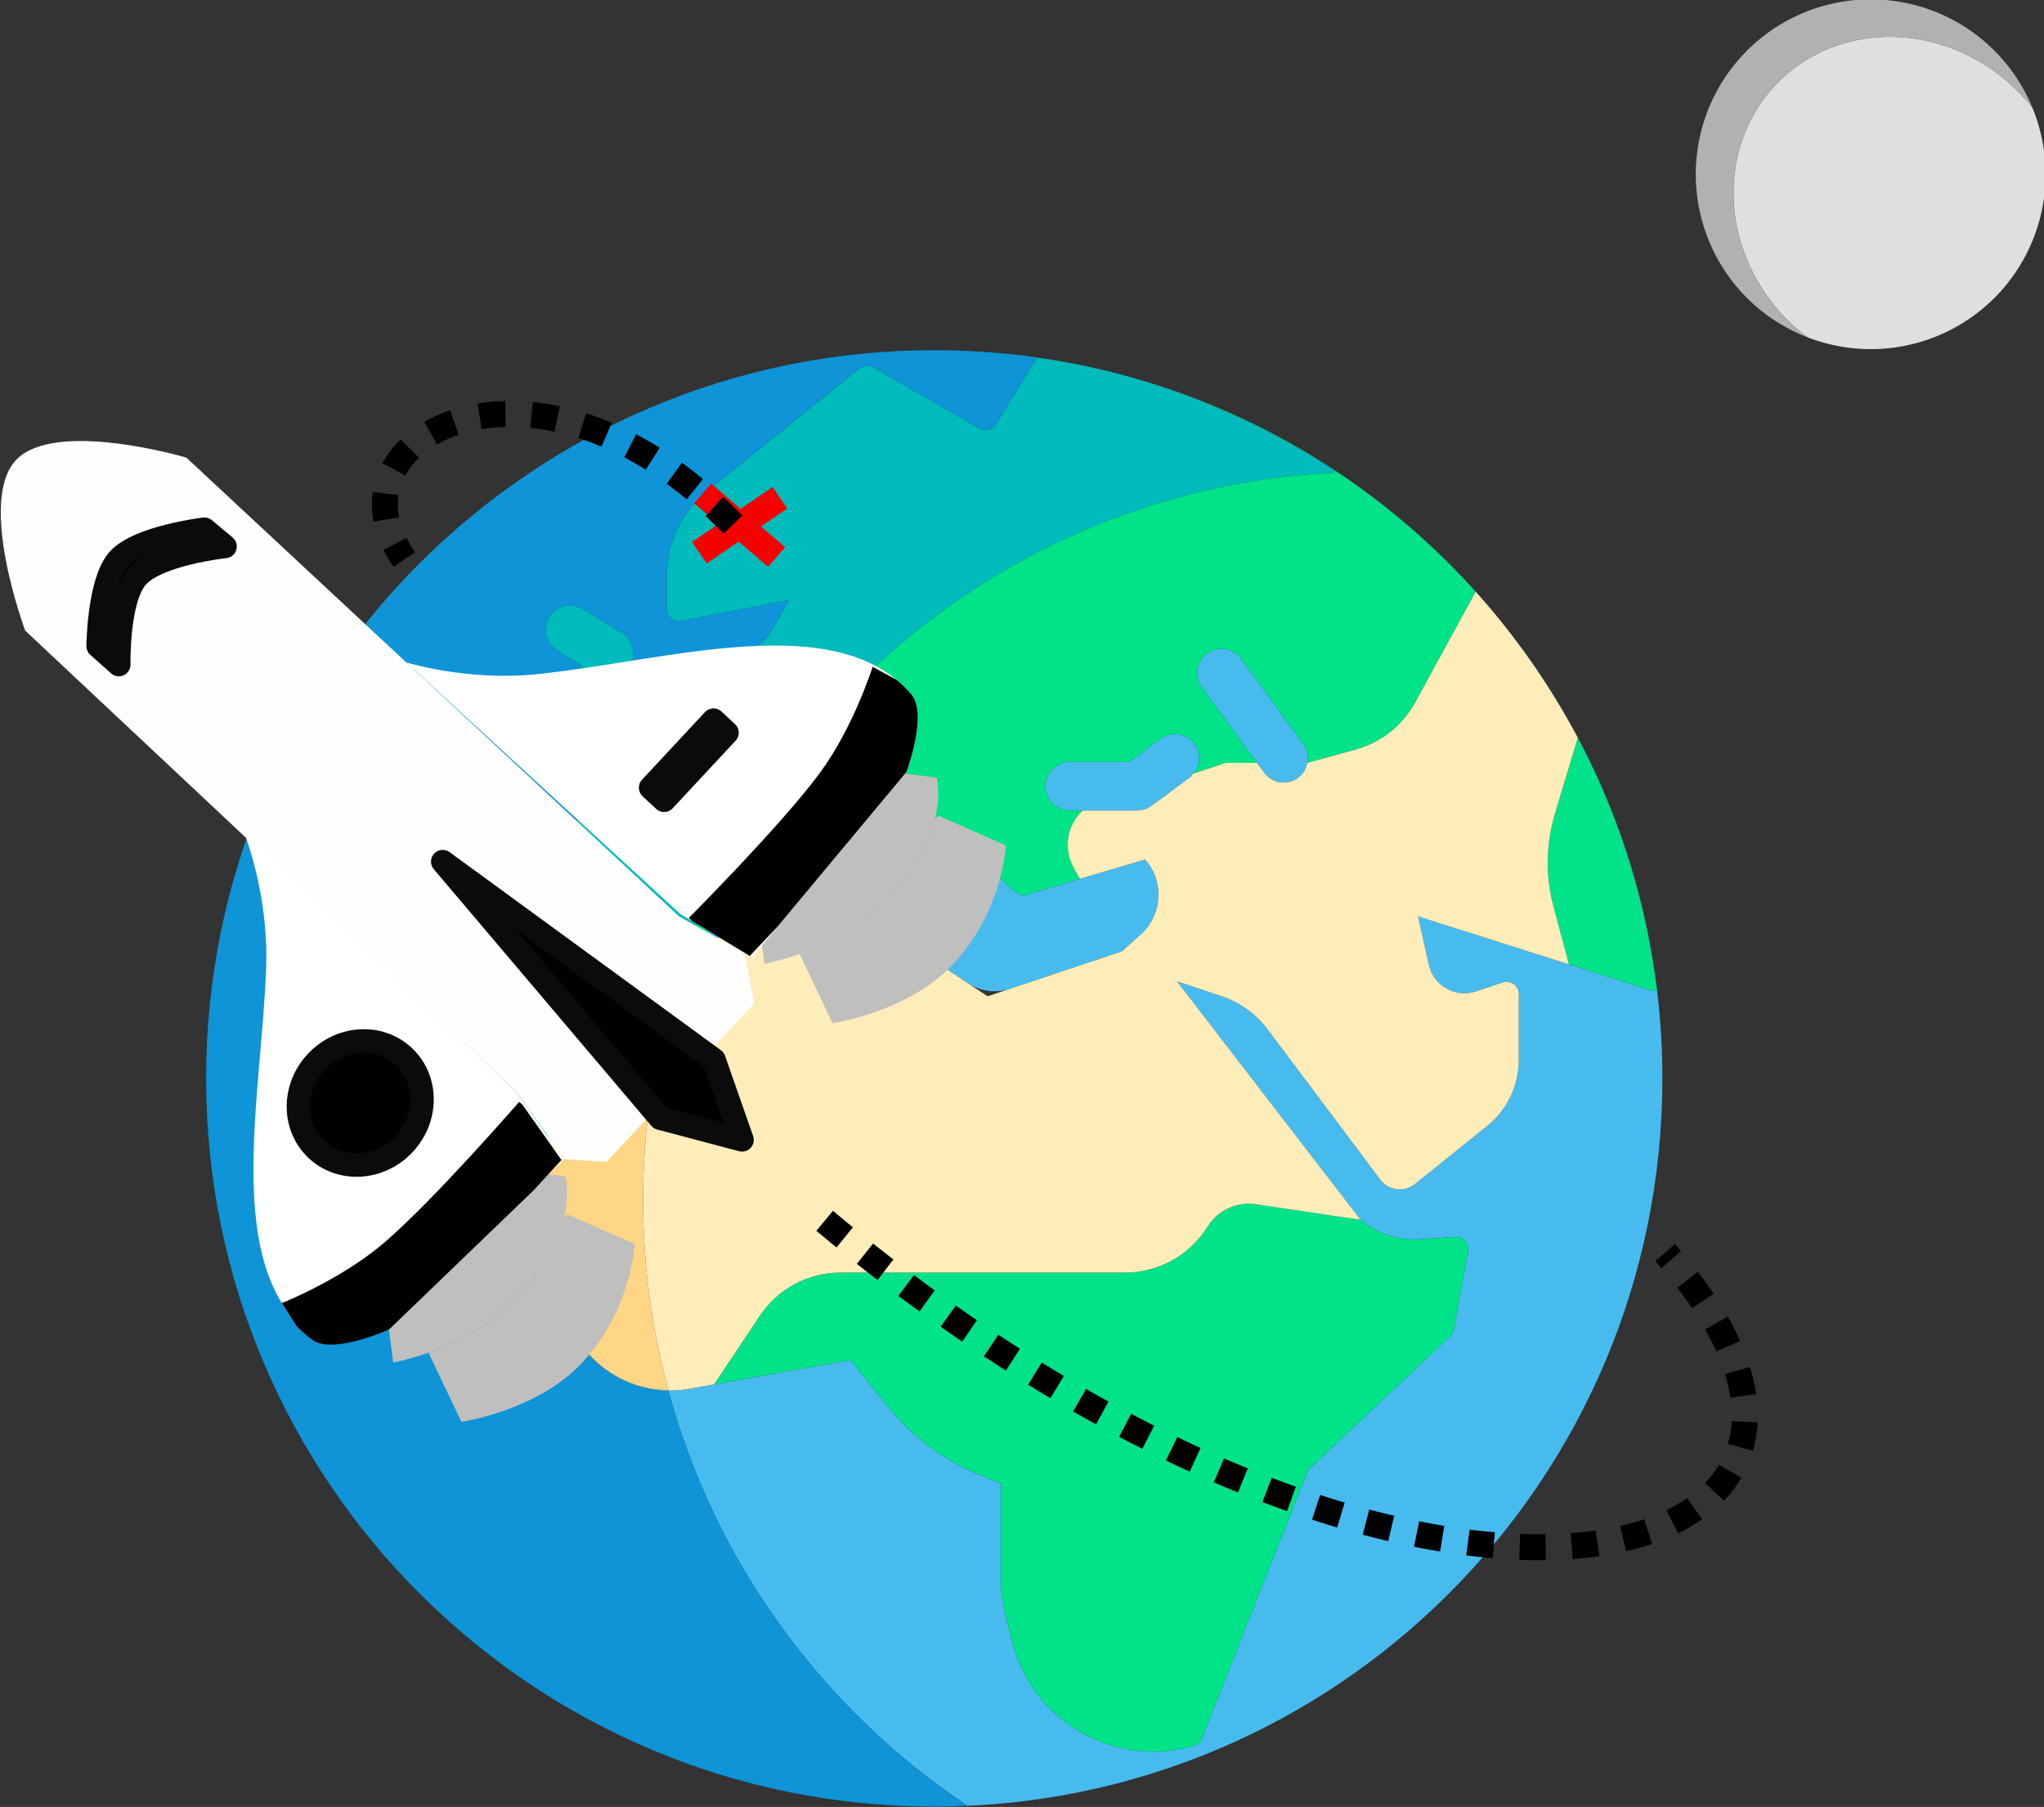 <?xml version="1.0" encoding="UTF-8" standalone="no"?>
<!-- Created with Inkscape (http://www.inkscape.org/) -->

<svg
   width="269.487mm"
   height="238.222mm"
   viewBox="0 0 269.487 238.222"
   version="1.1"
   id="svg5"
   xml:space="preserve"
   inkscape:version="1.2.2 (b0a8486541, 2022-12-01)"
   sodipodi:docname="TrasnbordadorSaliendoTierra.svg"
   xmlns:inkscape="http://www.inkscape.org/namespaces/inkscape"
   xmlns:sodipodi="http://sodipodi.sourceforge.net/DTD/sodipodi-0.dtd"
   xmlns="http://www.w3.org/2000/svg"
   xmlns:svg="http://www.w3.org/2000/svg"><rect x="0" y="0" width="269.487" height="238.222" fill="#333333" stroke="none"/><sodipodi:namedview
     id="namedview7"
     pagecolor="#ffffff"
     bordercolor="#000000"
     borderopacity="0.25"
     inkscape:showpageshadow="2"
     inkscape:pageopacity="0.0"
     inkscape:pagecheckerboard="0"
     inkscape:deskcolor="#d1d1d1"
     inkscape:document-units="mm"
     showgrid="false"
     showguides="false"
     inkscape:zoom="0.3017356"
     inkscape:cx="419.24122"
     inkscape:cy="500.43813"
     inkscape:window-width="1280"
     inkscape:window-height="651"
     inkscape:window-x="0"
     inkscape:window-y="32"
     inkscape:window-maximized="1"
     inkscape:current-layer="layer1" /><defs
     id="defs2" /><g
     inkscape:label="Capa 1"
     inkscape:groupmode="layer"
     id="layer1"
     transform="translate(-30.712,33.015)"><g
       id="g2239"
       inkscape:label="Tierra"
       style="display:inline"
       transform="matrix(0.6,0,0,0.6,-233.384,140.941)"><path
         style="fill:#00bbbb"
         d="m 591.702,-82.756 c 21.983,-58.273 77.007,-100.333 142.232,-103.351 -0.908,-0.605 -1.789,-1.246 -2.71,-1.833 -1.192,-0.759 -2.396,-1.499 -3.608,-2.227 -2.378,-1.427 -4.8,-2.788 -7.257,-4.093 -1.202,-0.639 -2.402,-1.282 -3.623,-1.891 -2.648,-1.321 -5.349,-2.548 -8.079,-3.724 -1.077,-0.465 -2.139,-0.957 -3.229,-1.398 -3.264,-1.321 -6.59,-2.52 -9.957,-3.628 -0.592,-0.195 -1.167,-0.427 -1.762,-0.615 -8.213,-2.596 -16.712,-4.548 -25.44,-5.795 -0.092,-0.013 -0.187,-0.018 -0.279,-0.031 v 0 l -8.925,14.539 c -0.344,0.633 -0.922,1.089 -1.615,1.284 -0.703,0.188 -1.427,0.102 -2.052,-0.258 l -23.38,-13.466 c -0.958,-0.55 -2.151,-0.456 -3.005,0.234 l -33.396,26.935 c -5.682,4.581 -8.938,11.388 -8.938,18.68 v 7.31 c 0,0.797 0.354,1.552 0.974,2.06 0.615,0.505 1.427,0.706 2.208,0.557 l 23.703,-4.651 -3.651,6.367 c -0.896,1.573 -2.083,2.922 -3.531,4.013 l -21.203,16.003 c -0.672,0.502 -1.063,1.292 -1.063,2.127 v 12.604 l -7.104,0.755 c -7.057,0.748 -12.286,6.885 -11.906,13.971 l 0.385,7.128 c 0.307,5.721 4.219,10.596 9.74,12.133 l 7.245,2.016 z"
         id="path2203" /><path
         style="fill:#ffd586"
         d="m 587.033,15.556 c -3.612,-13.348 -5.582,-27.372 -5.582,-41.865 0,-19.881 3.666,-38.895 10.294,-56.456 l -9.268,1.761 c -7.932,2.414 -13.349,9.76 -13.161,18.258 l 0.12,5.497 -8.172,15.763 c -0.375,0.723 -0.718,1.458 -1.046,2.197 -0.037,0.083 -0.081,0.164 -0.117,0.247 -0.675,1.55 -1.237,3.132 -1.705,4.734 -0.035,0.119 -0.08,0.235 -0.113,0.354 -0.187,0.66 -0.34,1.327 -0.492,1.993 -0.045,0.197 -0.104,0.392 -0.146,0.59 -0.087,0.409 -0.145,0.821 -0.219,1.232 -0.083,0.464 -0.18,0.927 -0.247,1.394 -0.011,0.078 -0.015,0.156 -0.026,0.234 -0.08,0.584 -0.138,1.17 -0.192,1.757 -0.101,1.095 -0.173,2.192 -0.183,3.29 -0.009,0.96 0.023,1.92 0.083,2.878 0.096,1.542 0.286,3.077 0.561,4.6 0.06,0.332 0.128,0.662 0.196,0.993 0.495,2.4 1.198,4.764 2.136,7.056 0.676,1.652 1.466,3.267 2.371,4.834 0.452,0.784 0.933,1.555 1.442,2.313 l 3.88,5.779 c 0.306,0.456 0.629,0.896 0.962,1.325 0.12,0.154 0.246,0.301 0.369,0.452 0.215,0.264 0.433,0.526 0.658,0.779 0.166,0.186 0.336,0.368 0.507,0.548 0.185,0.195 0.371,0.386 0.562,0.574 0.211,0.208 0.424,0.415 0.642,0.614 0.135,0.124 0.273,0.243 0.411,0.363 4.272,3.728 9.761,5.83 15.475,5.912 z"
         id="path2205" /><path
         style="fill:#48bbee"
         d="m 698.236,-204.051 c 12.796,4.475 24.851,10.529 35.933,17.927 -0.013,0.001 -0.026,0.002 -0.039,0.002 11.163,7.45 21.338,16.264 30.281,26.209 l 0.012,-0.022 c 2.773,3.083 5.413,6.286 7.941,9.579 0,0 10e-4,0.001 10e-4,0.001 1.891,2.463 3.711,4.982 5.459,7.555 0.135,0.199 0.27,0.399 0.405,0.598 1.622,2.412 3.18,4.869 4.673,7.371 0.223,0.373 0.444,0.748 0.663,1.123 1.135,1.938 2.245,3.893 3.3,5.883 l -0.008,0.026 c 8.987,16.955 15.022,35.718 17.404,55.608 -0.377,0.047 -0.764,0.054 -1.139,-0.06 l -51.38,-16.328 2.396,10.651 c 0.505,2.232 1.88,4.078 3.87,5.206 1.99,1.125 4.281,1.346 6.448,0.63 l 5.932,-1.964 c 0.818,-0.273 1.703,-0.138 2.401,0.37 0.693,0.5 1.104,1.305 1.104,2.161 v 14.49 0.01 c 0,5.911 -2.802,11.472 -7.552,14.99 l -15.258,12.27 c -2.35,1.89 -5.799,1.457 -7.609,-0.956 l -24.692,-32.922 c -2.604,-3.472 -6.204,-6.066 -10.32,-7.439 l -9.678,-3.226 40.359,52.414 c 3.625,3.018 8.297,4.617 13.224,4.276 l 7.573,-0.518 c 0.818,-0.036 1.62,0.268 2.172,0.883 0.547,0.615 0.781,1.445 0.635,2.255 l -3.115,17.167 c -0.104,0.56 -0.38,1.073 -0.797,1.464 l -31.25,29.443 -23.349,59.021 c -0.302,0.768 -0.948,1.354 -1.745,1.581 -2.943,0.846 -5.938,1.263 -8.911,1.263 -5.422,0 -10.786,-1.388 -15.651,-4.117 -7.484,-4.195 -12.859,-11.044 -15.135,-19.289 -1.802,-6.531 -2.677,-10.883 -2.677,-13.305 v -22.26 l -3.604,-1.385 c -8.302,-3.193 -15.641,-8.536 -21.229,-15.453 l -8.25,-10.219 -35.448,6.328 c -1.525,0.276 -3.054,0.383 -4.57,0.361 10.237,37.797 33.968,70.045 65.717,91.241 -2.416,0.108 -4.84,0.184 -7.283,0.184 88.366,0 160,-71.634 160,-160 10e-4,-69.87 -44.787,-129.268 -107.214,-151.078 z"
         id="path2207" /><path
         style="fill:#48bbee"
         d="m 622.987,-87.842 c 5.714,0 11.307,1.669 16.156,4.878 l 13.694,9.066 c 2.737,1.812 6.157,2.263 9.27,1.222 l 24.634,-8.236 4.12,-3.721 c 2.469,-2.229 3.875,-5.417 3.865,-8.745 -0.016,-2.849 -1.068,-5.586 -2.927,-7.701 l -26.029,7.723 c -0.899,0.267 -1.872,0.043 -2.564,-0.591 l -17.484,-16.002 c -1.161,-1.065 -2.453,-0.651 -2.818,-0.498 -0.365,0.151 -1.573,0.768 -1.646,2.336 l 1.505,11.873 c 0.135,1.099 -0.422,2.169 -1.406,2.685 -0.979,0.516 -2.182,0.372 -3.01,-0.365 l -14.516,-12.87 c -4.99,-2.635 -11.109,-1.849 -15.292,2.023 l -4.641,11.657 c -0.729,1.83 -1.95,3.423 -3.528,4.601 l -7.368,5.502 24.849,-4.385 c 1.709,-0.301 3.428,-0.452 5.136,-0.452 z"
         id="path2209" /><path
         style="fill:#48bbee"
         d="m 722.237,-117.983 c 1.089,0 2.188,-0.333 3.135,-1.023 0.283,-0.207 0.537,-0.439 0.767,-0.687 0.681,-0.745 1.109,-1.658 1.295,-2.615 l 0.021,-0.006 c 0.269,-1.401 -0.008,-2.902 -0.916,-4.145 l -13.651,-18.724 c -1.734,-2.375 -5.068,-2.904 -7.448,-1.167 -2.38,1.734 -2.906,5.073 -1.167,7.453 l 13.651,18.724 c 1.042,1.43 2.667,2.19 4.313,2.19 z"
         id="path2211" /><path
         style="fill:#48bbee"
         d="m 693.168,-112.862 c 0.014,-0.01 0.029,-0.017 0.043,-0.027 l 8.302,-6.138 c 0.343,-0.254 0.559,-0.597 0.822,-0.91 l 0.149,-0.05 c 1.483,-1.844 1.619,-4.51 0.144,-6.502 -1.74,-2.365 -5.089,-2.87 -7.458,-1.117 l -6.885,5.094 h -13.057 c -2.948,0 -5.333,2.388 -5.333,5.333 0,2.945 2.385,5.333 5.333,5.333 h 2.833 11.979 c 1.123,0.001 2.22,-0.358 3.128,-1.016 z"
         id="path2213" /><path
         style="fill:#0e94d7"
         d="m 587.016,15.599 c -2.544,-0.037 -5.049,-0.469 -7.422,-1.284 -2.943,-1.009 -5.672,-2.598 -8.037,-4.672 -0.138,-0.12 -0.276,-0.24 -0.411,-0.363 -0.218,-0.2 -0.431,-0.406 -0.642,-0.614 -0.19,-0.188 -0.377,-0.379 -0.562,-0.574 -0.171,-0.181 -0.341,-0.362 -0.507,-0.548 -0.225,-0.253 -0.443,-0.515 -0.658,-0.779 -0.123,-0.151 -0.249,-0.297 -0.369,-0.452 -0.333,-0.429 -0.656,-0.869 -0.962,-1.325 l -3.88,-5.779 c -5.557,-8.273 -7.725,-18.156 -6.413,-27.721 0.011,-0.078 0.015,-0.156 0.026,-0.234 0.067,-0.466 0.163,-0.929 0.247,-1.394 0.074,-0.411 0.132,-0.823 0.219,-1.232 0.042,-0.198 0.101,-0.392 0.146,-0.59 0.152,-0.667 0.305,-1.333 0.492,-1.993 10e-4,-0.005 0.003,-0.01 0.005,-0.015 0.003,-0.011 0.008,-0.022 0.011,-0.034 0.029,-0.103 0.068,-0.203 0.098,-0.306 0.469,-1.602 1.03,-3.184 1.705,-4.734 0.036,-0.083 0.081,-0.164 0.117,-0.247 0.328,-0.739 0.671,-1.473 1.046,-2.197 l 8.172,-15.763 -0.12,-5.497 c -0.188,-8.498 5.229,-15.844 13.161,-18.258 l -7.245,-2.016 c -5.521,-1.537 -9.432,-6.412 -9.74,-12.133 l -0.385,-7.128 c -0.38,-7.086 4.849,-13.224 11.906,-13.971 l 7.104,-0.755 v -12.604 c 0,-0.836 0.391,-1.625 1.063,-2.127 l 21.203,-16.003 c 1.448,-1.091 2.635,-2.44 3.531,-4.013 l 3.651,-6.367 -23.703,4.651 c -0.781,0.148 -1.594,-0.052 -2.208,-0.557 -0.62,-0.508 -0.974,-1.263 -0.974,-2.06 v -7.31 c 0,-7.292 3.255,-14.099 8.938,-18.68 l 33.396,-26.935 c 0.854,-0.69 2.047,-0.784 3.005,-0.234 l 23.38,13.466 c 0.625,0.359 1.349,0.445 2.052,0.258 0.693,-0.195 1.271,-0.651 1.615,-1.284 l 8.925,-14.539 v 0 l 0.011,-0.018 c 24.21,3.417 46.671,12.256 66.128,25.24 0.013,0 0.026,-0.001 0.039,-0.002 -11.081,-7.398 -23.136,-13.452 -35.933,-17.927 -0.049,-0.017 -0.097,-0.034 -0.146,-0.051 -0.861,-0.3 -1.725,-0.593 -2.592,-0.878 -0.127,-0.042 -0.255,-0.082 -0.382,-0.124 -2.478,-0.809 -4.983,-1.557 -7.512,-2.247 -0.344,-0.094 -0.688,-0.188 -1.034,-0.28 -0.7,-0.186 -1.401,-0.367 -2.105,-0.544 -0.424,-0.106 -0.85,-0.208 -1.276,-0.311 -1.023,-0.248 -2.049,-0.485 -3.08,-0.713 -0.626,-0.139 -1.252,-0.279 -1.881,-0.41 -0.572,-0.119 -1.147,-0.23 -1.721,-0.344 -0.6,-0.118 -1.201,-0.234 -1.804,-0.346 -0.547,-0.101 -1.095,-0.201 -1.644,-0.297 -0.736,-0.128 -1.475,-0.249 -2.214,-0.367 -0.417,-0.067 -0.833,-0.138 -1.251,-0.201 -1.105,-0.167 -2.215,-0.321 -3.327,-0.466 -0.436,-0.057 -0.873,-0.108 -1.31,-0.161 -0.793,-0.096 -1.588,-0.188 -2.384,-0.272 -0.43,-0.046 -0.86,-0.092 -1.291,-0.134 -1.02,-0.1 -2.042,-0.191 -3.068,-0.272 -0.179,-0.014 -0.356,-0.032 -0.535,-0.045 -1.196,-0.091 -2.396,-0.164 -3.599,-0.228 -0.366,-0.02 -0.734,-0.035 -1.101,-0.052 -0.904,-0.042 -1.811,-0.076 -2.719,-0.103 -0.368,-0.011 -0.736,-0.023 -1.105,-0.031 -1.232,-0.025 -2.466,-0.044 -3.705,-0.044 -88.366,0 -160,71.635 -160,160 0,88.365 71.634,160 160,160 2.442,0 4.867,-0.076 7.283,-0.184 -31.75,-21.197 -55.48,-53.445 -65.718,-91.242 z m -26.112,-169.944 c 1.547,-2.513 4.828,-3.302 7.339,-1.752 l 8.526,5.234 c 1.938,1.19 2.906,3.479 2.417,5.7 l -3.771,16.977 c -0.552,2.487 -2.76,4.177 -5.203,4.177 -0.385,0 -0.771,-0.039 -1.161,-0.127 -2.875,-0.638 -4.688,-3.487 -4.052,-6.362 l 2.948,-13.266 -5.286,-3.245 c -2.512,-1.539 -3.299,-4.825 -1.757,-7.336 z"
         id="path2215" /><path
         style="fill:#00e389"
         d="m 705.7,-20.682 -0.585,0.877 c -3.957,5.933 -10.617,9.497 -17.748,9.497 h -62.499 c -7.133,0 -13.794,3.565 -17.75,9.5 l -10.045,15.068 -5.48,0.978 c -4.099,0.732 -8.218,0.374 -11.998,-0.922 2.373,0.816 4.878,1.247 7.422,1.284 1.516,0.022 3.045,-0.085 4.57,-0.361 l 35.448,-6.328 8.25,10.219 c 5.589,6.917 12.927,12.26 21.229,15.453 l 3.604,1.385 v 22.26 c 0,2.422 0.875,6.773 2.677,13.305 2.276,8.245 7.651,15.094 15.135,19.289 4.865,2.729 10.229,4.117 15.651,4.117 2.974,0 5.969,-0.417 8.911,-1.263 0.797,-0.227 1.443,-0.813 1.745,-1.581 l 23.349,-59.021 31.25,-29.443 c 0.417,-0.391 0.693,-0.904 0.797,-1.464 l 3.115,-17.167 c 0.146,-0.81 -0.089,-1.641 -0.635,-2.255 -0.552,-0.615 -1.354,-0.919 -2.172,-0.883 l -7.573,0.518 c -4.927,0.341 -9.599,-1.258 -13.224,-4.276 l -23.002,-3.419 c -4.084,-0.606 -8.151,1.198 -10.442,4.633 z"
         id="path2217" /><path
         style="fill:#00e389"
         d="m 781.526,-90.727 3.395,12.691 -33.178,-10.544 51.38,16.328 c 0.375,0.114 0.762,0.107 1.139,0.06 -2.382,-19.889 -8.417,-38.652 -17.404,-55.608 l -5.016,16.665 c -1.999,6.642 -2.108,13.709 -0.316,20.408 z"
         id="path2219" /><path
         style="fill:#00e389"
         d="m 667.991,-211.344 c 0.092,0.013 0.187,0.018 0.279,0.031 8.728,1.247 17.227,3.199 25.44,5.795 0.595,0.188 1.17,0.42 1.762,0.615 3.367,1.108 6.693,2.307 9.957,3.628 1.09,0.441 2.151,0.934 3.229,1.398 2.729,1.176 5.431,2.403 8.079,3.724 1.221,0.609 2.42,1.252 3.623,1.891 2.457,1.305 4.879,2.666 7.257,4.093 1.213,0.728 2.417,1.468 3.608,2.227 0.921,0.587 1.802,1.228 2.71,1.833 -65.225,3.019 -120.249,45.078 -142.232,103.351 l 1.301,-0.247 7.368,-5.502 c 1.578,-1.178 2.799,-2.771 3.528,-4.601 l 4.641,-11.657 c 4.182,-3.872 10.302,-4.659 15.292,-2.023 l 14.516,12.87 c 0.828,0.737 2.031,0.88 3.01,0.365 0.984,-0.516 1.542,-1.586 1.406,-2.685 l -1.505,-11.873 c 0.073,-1.568 1.281,-2.185 1.646,-2.336 0.365,-0.154 1.656,-0.568 2.818,0.498 l 17.484,16.002 c 0.692,0.633 1.665,0.857 2.564,0.591 l 26.029,-7.723 -14.35,4.257 -1.353,-2.407 c -2.336,-4.154 -1.524,-9.367 1.963,-12.616 h -2.833 c -2.948,0 -5.333,-2.388 -5.333,-5.333 0,-2.945 2.385,-5.333 5.333,-5.333 h 13.057 l 6.885,-5.094 c 2.37,-1.753 5.719,-1.248 7.458,1.117 1.475,1.992 1.339,4.658 -0.144,6.502 l 6.966,-2.322 h 6.917 l 1.557,2.135 -13.651,-18.724 c -1.74,-2.38 -1.214,-5.719 1.167,-7.453 2.38,-1.737 5.714,-1.208 7.448,1.167 l 13.651,18.724 c 0.909,1.243 1.185,2.744 0.916,4.145 l 10.61,-2.925 c 5.572,-1.536 10.283,-5.268 13.054,-10.34 l 13.291,-24.334 c -8.944,-9.945 -19.118,-18.759 -30.281,-26.209 -19.456,-12.985 -41.917,-21.823 -66.128,-25.24 z"
         id="path2221" /><path
         style="fill:#00bbbb"
         d="m 562.659,-147.009 5.286,3.245 -2.948,13.266 c -0.635,2.875 1.177,5.724 4.052,6.362 0.391,0.088 0.776,0.127 1.161,0.127 2.443,0 4.651,-1.69 5.203,-4.177 l 3.771,-16.977 c 0.49,-2.221 -0.479,-4.51 -2.417,-5.7 l -8.526,-5.234 c -2.51,-1.55 -5.792,-0.76 -7.339,1.752 -1.54,2.511 -0.753,5.797 1.757,7.336 z"
         id="path2223" /><path
         style="fill:#ffedb9"
         d="m 738.066,-125.239 -10.61,2.925 -0.021,0.006 c -0.186,0.957 -0.615,1.87 -1.295,2.615 -0.227,0.249 -0.483,0.479 -0.767,0.687 -0.948,0.69 -2.047,1.023 -3.135,1.023 -1.646,0 -3.271,-0.76 -4.313,-2.19 l -1.557,-2.135 h -6.917 l -6.966,2.322 -0.149,0.05 c -0.263,0.312 -0.479,0.656 -0.822,0.91 l -8.302,6.138 c -0.014,0.01 -0.029,0.017 -0.043,0.027 -0.909,0.659 -2.002,1.018 -3.126,1.018 h -0.003 -11.979 c -3.487,3.249 -4.298,8.462 -1.963,12.616 l 1.353,2.407 14.349,-4.258 c 1.859,2.115 2.911,4.852 2.927,7.701 0.01,3.328 -1.396,6.516 -3.865,8.745 l -4.12,3.721 -29.568,9.885 -18.031,-11.938 c -4.849,-3.208 -10.443,-4.878 -16.156,-4.878 -1.708,0 -3.427,0.151 -5.135,0.453 l -24.849,4.385 -1.301,0.247 -9.225,1.753 9.268,-1.761 c -6.628,17.561 -10.294,36.575 -10.294,56.457 0,14.493 1.969,28.516 5.582,41.865 -5.714,-0.082 -11.202,-2.184 -15.476,-5.913 2.365,2.074 5.094,3.663 8.037,4.672 3.781,1.296 7.9,1.654 11.998,0.922 l 5.48,-0.978 10.045,-15.068 c 3.957,-5.935 10.617,-9.5 17.75,-9.5 h 62.499 c 7.132,0 13.791,-3.563 17.748,-9.497 l 0.585,-0.877 c 2.291,-3.435 6.358,-5.239 10.442,-4.632 l 23.002,3.419 -40.359,-52.414 9.678,3.226 c 4.117,1.372 7.717,3.967 10.32,7.439 l 24.692,32.922 c 1.81,2.413 5.258,2.846 7.609,0.956 l 15.258,-12.27 c 4.75,-3.518 7.552,-9.079 7.552,-14.99 v -0.01 -14.49 c 0,-0.857 -0.411,-1.661 -1.104,-2.161 -0.698,-0.508 -1.583,-0.643 -2.401,-0.37 l -5.932,1.964 c -2.167,0.716 -4.458,0.495 -6.448,-0.63 -1.99,-1.128 -3.365,-2.974 -3.87,-5.206 l -2.396,-10.651 33.178,10.544 -3.395,-12.691 c -1.792,-6.7 -1.683,-13.766 0.316,-20.407 l 5.016,-16.665 0.008,-0.026 c -1.055,-1.989 -2.165,-3.944 -3.3,-5.883 -0.22,-0.375 -0.441,-0.75 -0.663,-1.123 -1.492,-2.502 -3.051,-4.96 -4.673,-7.371 -0.134,-0.2 -0.27,-0.399 -0.405,-0.598 -1.748,-2.573 -3.568,-5.092 -5.459,-7.555 0,0 -10e-4,-0.001 -10e-4,-0.001 -2.528,-3.293 -5.168,-6.496 -7.941,-9.579 l -0.012,0.022 -13.291,24.334 c -2.771,5.073 -7.482,8.804 -13.054,10.34 z"
         id="path2225" /></g><path
       style="display:inline;fill:none;fill-rule:evenodd;stroke:#000000;stroke-width:3.429;stroke-linejoin:round;stroke-miterlimit:24;stroke-dasharray:3.429, 3.429;stroke-dashoffset:0;stroke-opacity:1"
       d="m 139.439,127.932 c 79.214,66.306 148.334,46.511 110.812,4.197"
       id="path1218"
       sodipodi:nodetypes="cc" /><g
       id="g510"
       inkscape:label="Cohete"
       transform="matrix(1.053,-1.131,1.131,1.053,-434.703,335.073)"
       style="display:inline"><path
         fill-rule="evenodd"
         clip-rule="evenodd"
         d="m 366.48,163.514 -2.403,6.078 c 0,0 5.108,4.104 10.679,4.097 6.337,-0.008 10.49,-3.623 10.49,-3.623 l -2.052,-5.939 -0.394,-0.015 c -0.698,0.392 -1.541,0.755 -2.543,1.01 -2.441,0.621 -5.497,1.043 -9.246,0.159 -1.671,-0.394 -3.268,-1.101 -4.532,-1.768 z"
         fill="#bfbfbe"
         stroke="#0b0b0b"
         stroke-width="2"
         stroke-miterlimit="24"
         stroke-linejoin="round"
         id="path452"
         style="stroke:none" /><path
         fill-rule="evenodd"
         clip-rule="evenodd"
         d="m 381.274,155.985 4.196,5.846 c 0,0 -1.558,2.363 -5.212,3.292 -2.441,0.621 -5.497,1.043 -9.245,0.159 -3.785,-0.892 -7.195,-3.394 -7.195,-3.394 l 5.142,-6.258 c 0,0 3.952,1.605 6.039,1.671 2.137,0.068 6.276,-1.316 6.276,-1.316 z"
         fill="#bfbfbe"
         stroke="#0b0b0b"
         stroke-width="2"
         stroke-miterlimit="24"
         stroke-linejoin="round"
         id="path454"
         style="stroke:none" /><path
         fill-rule="evenodd"
         clip-rule="evenodd"
         d="m 320.013,163.514 -2.403,6.078 c 0,0 5.108,4.104 10.678,4.097 6.337,-0.008 10.49,-3.623 10.49,-3.623 l -2.052,-5.939 -0.394,-0.015 c -0.698,0.392 -1.541,0.755 -2.543,1.01 -2.441,0.621 -5.497,1.043 -9.245,0.159 -1.671,-0.394 -3.268,-1.101 -4.532,-1.768 z"
         fill="#bfbfbe"
         stroke="#0b0b0b"
         stroke-width="2"
         stroke-miterlimit="24"
         stroke-linejoin="round"
         id="path456"
         style="stroke:none" /><path
         fill-rule="evenodd"
         clip-rule="evenodd"
         d="m 334.806,155.985 4.195,5.846 c 0,0 -1.558,2.363 -5.212,3.292 -2.441,0.621 -5.497,1.043 -9.245,0.159 -3.785,-0.892 -7.195,-3.394 -7.195,-3.394 l 5.142,-6.258 c 0,0 3.952,1.605 6.039,1.671 2.137,0.068 6.276,-1.316 6.276,-1.316 z"
         fill="#bfbfbe"
         stroke="#0b0b0b"
         stroke-width="2"
         stroke-miterlimit="24"
         stroke-linejoin="round"
         id="path458"
         style="stroke:none" /><path
         fill-rule="evenodd"
         clip-rule="evenodd"
         d="m 351.74,85.865 c -4.842,0.009 -10.086,10.491 -10.086,10.491 l -0.222,57.353 -1.431,7.056 2.28,2.775 h 18.473 l 2.576,-3.488 -1.505,-6.252 V 96.355 c 0,0 -5.226,-10.5 -10.085,-10.491 z"
         fill="#fefefe"
         stroke="#0b0b0b"
         stroke-width="2"
         stroke-miterlimit="24"
         stroke-linejoin="round"
         id="path460"
         style="stroke:none" /><path
         fill-rule="evenodd"
         clip-rule="evenodd"
         d="m 341.649,121.997 c 0,0 -2.356,4.91 -6.893,8.873 -8.449,7.381 -21.617,14.829 -20.472,24.534 0.259,2.195 5.133,4.199 5.133,4.199 l 20.541,1.125 1.469,-7.009 z"
         fill="#ffffff"
         stroke="#0b0b0b"
         stroke-width="2"
         stroke-miterlimit="24"
         stroke-linejoin="round"
         id="path462"
         style="stroke:none" /><path
         fill-rule="evenodd"
         clip-rule="evenodd"
         d="m 344.976,104.171 -0.05,-2.364 c 0,0 4.053,-3.717 6.579,-3.765 2.595,-0.05 6.901,3.606 6.901,3.606 l 0.121,2.294 c 0,0 -4.374,-3.802 -7.023,-3.726 -2.544,0.072 -6.529,3.956 -6.529,3.956 z"
         fill="#010101"
         stroke="#0b0b0b"
         stroke-width="2"
         stroke-miterlimit="24"
         stroke-linejoin="round"
         id="path464" /><path
         d="m 331.636,149.862 c 3.003,0 5.438,-2.295 5.438,-5.127 0,-2.832 -2.435,-5.127 -5.438,-5.127 -3.003,0 -5.438,2.295 -5.438,5.127 0,2.831 2.435,5.127 5.438,5.127 z"
         fill="#010101"
         stroke="#0b0b0b"
         stroke-width="2"
         stroke-miterlimit="24"
         stroke-linejoin="round"
         id="path466" /><path
         fill-rule="evenodd"
         clip-rule="evenodd"
         d="m 348.127,164.352 3.404,6.371 3.377,-6.415 -3.404,-28.454 z"
         fill="#010101"
         stroke="#0b0b0b"
         stroke-width="2"
         stroke-miterlimit="24"
         stroke-linejoin="round"
         id="path468" /><path
         fill-rule="evenodd"
         clip-rule="evenodd"
         d="m 361.825,121.997 c 0,0 2.356,4.91 6.893,8.873 8.449,7.381 21.617,14.829 20.472,24.534 -0.259,2.195 -5.133,4.199 -5.133,4.199 l -20.541,1.125 -1.469,-7.009 z"
         fill="#ffffff"
         stroke="#0b0b0b"
         stroke-width="2"
         stroke-miterlimit="24"
         stroke-linejoin="round"
         id="path470"
         style="stroke:none" /><path
         d="m 376.082,144.538 h -7.878 v 1.575 h 7.878 z"
         fill="#010101"
         stroke="#0b0b0b"
         stroke-width="2"
         stroke-miterlimit="24"
         stroke-linejoin="round"
         id="path472" /><path
         fill-rule="evenodd"
         clip-rule="evenodd"
         d="m 388.659,151.374 c 0,0 -4.851,2.318 -9.677,2.873 -5.524,0.636 -16.681,0.247 -16.681,0.247 l -0.018,0.351 1.196,5.704 0.027,-0.036 3.474,0.024 17.078,-0.935 c 0,0 4.874,-2.004 5.133,-4.2 0.07,-0.598 0.086,-1.187 0.053,-1.768 z"
         fill="#010101"
         stroke="#0b0b0b"
         stroke-width="2"
         stroke-miterlimit="24"
         stroke-linejoin="round"
         id="path474"
         style="stroke:none" /><path
         fill-rule="evenodd"
         clip-rule="evenodd"
         d="m 314.591,151.474 c 0,0 4.851,2.318 9.676,2.873 5.525,0.636 16.681,0.247 16.681,0.247 l 0.018,0.351 -1.196,5.704 -0.027,-0.035 -3.474,0.024 -17.078,-0.935 c 0,0 -4.874,-2.004 -5.133,-4.2 -0.07,-0.598 -0.086,-1.187 -0.053,-1.768 z"
         fill="#010101"
         stroke="#0b0b0b"
         stroke-width="2"
         stroke-miterlimit="24"
         stroke-linejoin="round"
         id="path476"
         style="stroke:none" /></g><g
       id="g1748"
       transform="matrix(0.979,0.953,-0.953,0.979,134.537,-636.487)"
       inkscape:label="Luna"><path
         id="circle1651"
         style="display:inline;fill:#dfdfdf;fill-opacity:1;fill-rule:evenodd;stroke-width:0.101;stroke-linejoin:round;stroke-miterlimit:24"
         d="m 401.456,240.164 a 16.878,15.66 0 0 0 -0.276,-0.037 16.878,15.66 0 0 0 -0.431,-0.047 16.878,15.66 0 0 0 -0.433,-0.036 16.878,15.66 0 0 0 -0.434,-0.026 16.878,15.66 0 0 0 -0.435,-0.015 16.878,15.66 0 0 0 -0.434,-0.005 16.878,15.66 0 0 0 -1.261,0.044 16.878,15.66 0 0 0 -1.254,0.131 16.878,15.66 0 0 0 -1.24,0.218 16.878,15.66 0 0 0 -1.22,0.303 16.878,15.66 0 0 0 -1.191,0.387 16.878,15.66 0 0 0 -1.157,0.468 16.878,15.66 0 0 0 -1.116,0.547 16.878,15.66 0 0 0 -1.069,0.623 16.878,15.66 0 0 0 -1.016,0.695 16.878,15.66 0 0 0 -0.957,0.764 16.878,15.66 0 0 0 -0.892,0.828 16.878,15.66 0 0 0 -0.823,0.888 16.878,15.66 0 0 0 -0.75,0.942 16.878,15.66 0 0 0 -0.671,0.992 16.878,15.66 0 0 0 -0.59,1.036 16.878,15.66 0 0 0 -0.505,1.073 16.878,15.66 0 0 0 -0.417,1.105 16.878,15.66 0 0 0 -0.327,1.131 16.878,15.66 0 0 0 -0.235,1.151 16.878,15.66 0 0 0 -0.142,1.164 16.878,15.66 0 0 0 -0.047,1.17 16.878,15.66 0 0 0 0.047,1.17 16.878,15.66 0 0 0 0.142,1.164 16.878,15.66 0 0 0 0.235,1.151 16.878,15.66 0 0 0 0.327,1.131 16.878,15.66 0 0 0 0.417,1.105 16.878,15.66 0 0 0 0.505,1.073 16.878,15.66 0 0 0 0.59,1.036 16.878,15.66 0 0 0 0.671,0.992 16.878,15.66 0 0 0 0.75,0.942 16.878,15.66 0 0 0 0.823,0.888 16.878,15.66 0 0 0 0.892,0.828 16.878,15.66 0 0 0 0.957,0.764 16.878,15.66 0 0 0 1.016,0.696 16.878,15.66 0 0 0 1.069,0.623 16.878,15.66 0 0 0 1.116,0.547 16.878,15.66 0 0 0 1.157,0.468 16.878,15.66 0 0 0 1.191,0.387 16.878,15.66 0 0 0 1.22,0.303 16.878,15.66 0 0 0 1.24,0.218 16.878,15.66 0 0 0 1.254,0.131 16.878,15.66 0 0 0 1.261,0.044 16.878,15.66 0 0 0 1.261,-0.044 16.878,15.66 0 0 0 1.058,-0.111 16.878,16.878 0 0 0 10.276,-15.522 16.878,16.878 0 0 0 -10.151,-15.478 z" /><path
         id="path1743"
         style="display:inline;fill:#b3b3b3;fill-opacity:0.99;fill-rule:evenodd;stroke-width:0.101;stroke-linejoin:round;stroke-miterlimit:24"
         d="m 394.729,238.764 a 16.878,16.878 0 0 0 -16.878,16.878 16.878,16.878 0 0 0 16.878,16.879 16.878,16.878 0 0 0 6.603,-1.357 16.878,15.66 0 0 1 -1.058,0.111 16.878,15.66 0 0 1 -1.261,0.044 16.878,15.66 0 0 1 -1.261,-0.044 16.878,15.66 0 0 1 -1.254,-0.131 16.878,15.66 0 0 1 -1.24,-0.218 16.878,15.66 0 0 1 -1.22,-0.303 16.878,15.66 0 0 1 -1.191,-0.387 16.878,15.66 0 0 1 -1.157,-0.468 16.878,15.66 0 0 1 -1.116,-0.547 16.878,15.66 0 0 1 -1.069,-0.623 16.878,15.66 0 0 1 -1.016,-0.696 16.878,15.66 0 0 1 -0.957,-0.764 16.878,15.66 0 0 1 -0.892,-0.828 16.878,15.66 0 0 1 -0.823,-0.888 16.878,15.66 0 0 1 -0.75,-0.942 16.878,15.66 0 0 1 -0.671,-0.992 16.878,15.66 0 0 1 -0.59,-1.036 16.878,15.66 0 0 1 -0.505,-1.073 16.878,15.66 0 0 1 -0.417,-1.105 16.878,15.66 0 0 1 -0.327,-1.131 16.878,15.66 0 0 1 -0.235,-1.151 16.878,15.66 0 0 1 -0.142,-1.164 16.878,15.66 0 0 1 -0.047,-1.17 16.878,15.66 0 0 1 0.047,-1.17 16.878,15.66 0 0 1 0.142,-1.164 16.878,15.66 0 0 1 0.235,-1.151 16.878,15.66 0 0 1 0.327,-1.131 16.878,15.66 0 0 1 0.417,-1.105 16.878,15.66 0 0 1 0.505,-1.073 16.878,15.66 0 0 1 0.59,-1.036 16.878,15.66 0 0 1 0.671,-0.992 16.878,15.66 0 0 1 0.75,-0.942 16.878,15.66 0 0 1 0.823,-0.888 16.878,15.66 0 0 1 0.892,-0.828 16.878,15.66 0 0 1 0.957,-0.764 16.878,15.66 0 0 1 1.016,-0.695 16.878,15.66 0 0 1 1.069,-0.623 16.878,15.66 0 0 1 1.116,-0.547 16.878,15.66 0 0 1 1.157,-0.468 16.878,15.66 0 0 1 1.191,-0.387 16.878,15.66 0 0 1 1.22,-0.303 16.878,15.66 0 0 1 1.24,-0.218 16.878,15.66 0 0 1 1.254,-0.131 16.878,15.66 0 0 1 1.261,-0.044 16.878,15.66 0 0 1 0.434,0.005 16.878,15.66 0 0 1 0.435,0.015 16.878,15.66 0 0 1 0.434,0.026 16.878,15.66 0 0 1 0.433,0.036 16.878,15.66 0 0 1 0.431,0.047 16.878,15.66 0 0 1 0.276,0.037 16.878,16.878 0 0 0 -6.727,-1.4 z" /></g><g
       id="g4338"
       inkscape:label="Cruz"
       transform="translate(-0.709,-1.898)"><path
         style="fill:#ff0000;fill-opacity:0.99;fill-rule:evenodd;stroke:#f70000;stroke-width:3.429;stroke-linejoin:round;stroke-miterlimit:24;stroke-dasharray:none;stroke-dashoffset:0;stroke-opacity:1"
         d="m 123.628,41.753 10.619,-7.247"
         id="path2442" /><path
         style="fill:#ff0000;fill-opacity:0.99;fill-rule:evenodd;stroke:#f70000;stroke-width:3.429;stroke-linejoin:round;stroke-miterlimit:24;stroke-dasharray:none;stroke-dashoffset:0;stroke-opacity:1"
         d="m 124.064,33.939 9.748,8.382"
         id="path4334" /></g><path
       style="display:inline;fill:none;fill-rule:evenodd;stroke:#000000;stroke-width:3.429;stroke-linejoin:round;stroke-miterlimit:24;stroke-dasharray:3.429, 3.429;stroke-dashoffset:0;stroke-opacity:1"
       d="M 127.336,36.149 C 101.661,9.429 72.573,24.53 84.015,40.739"
       id="path2386"
       sodipodi:nodetypes="cc" /></g></svg>
